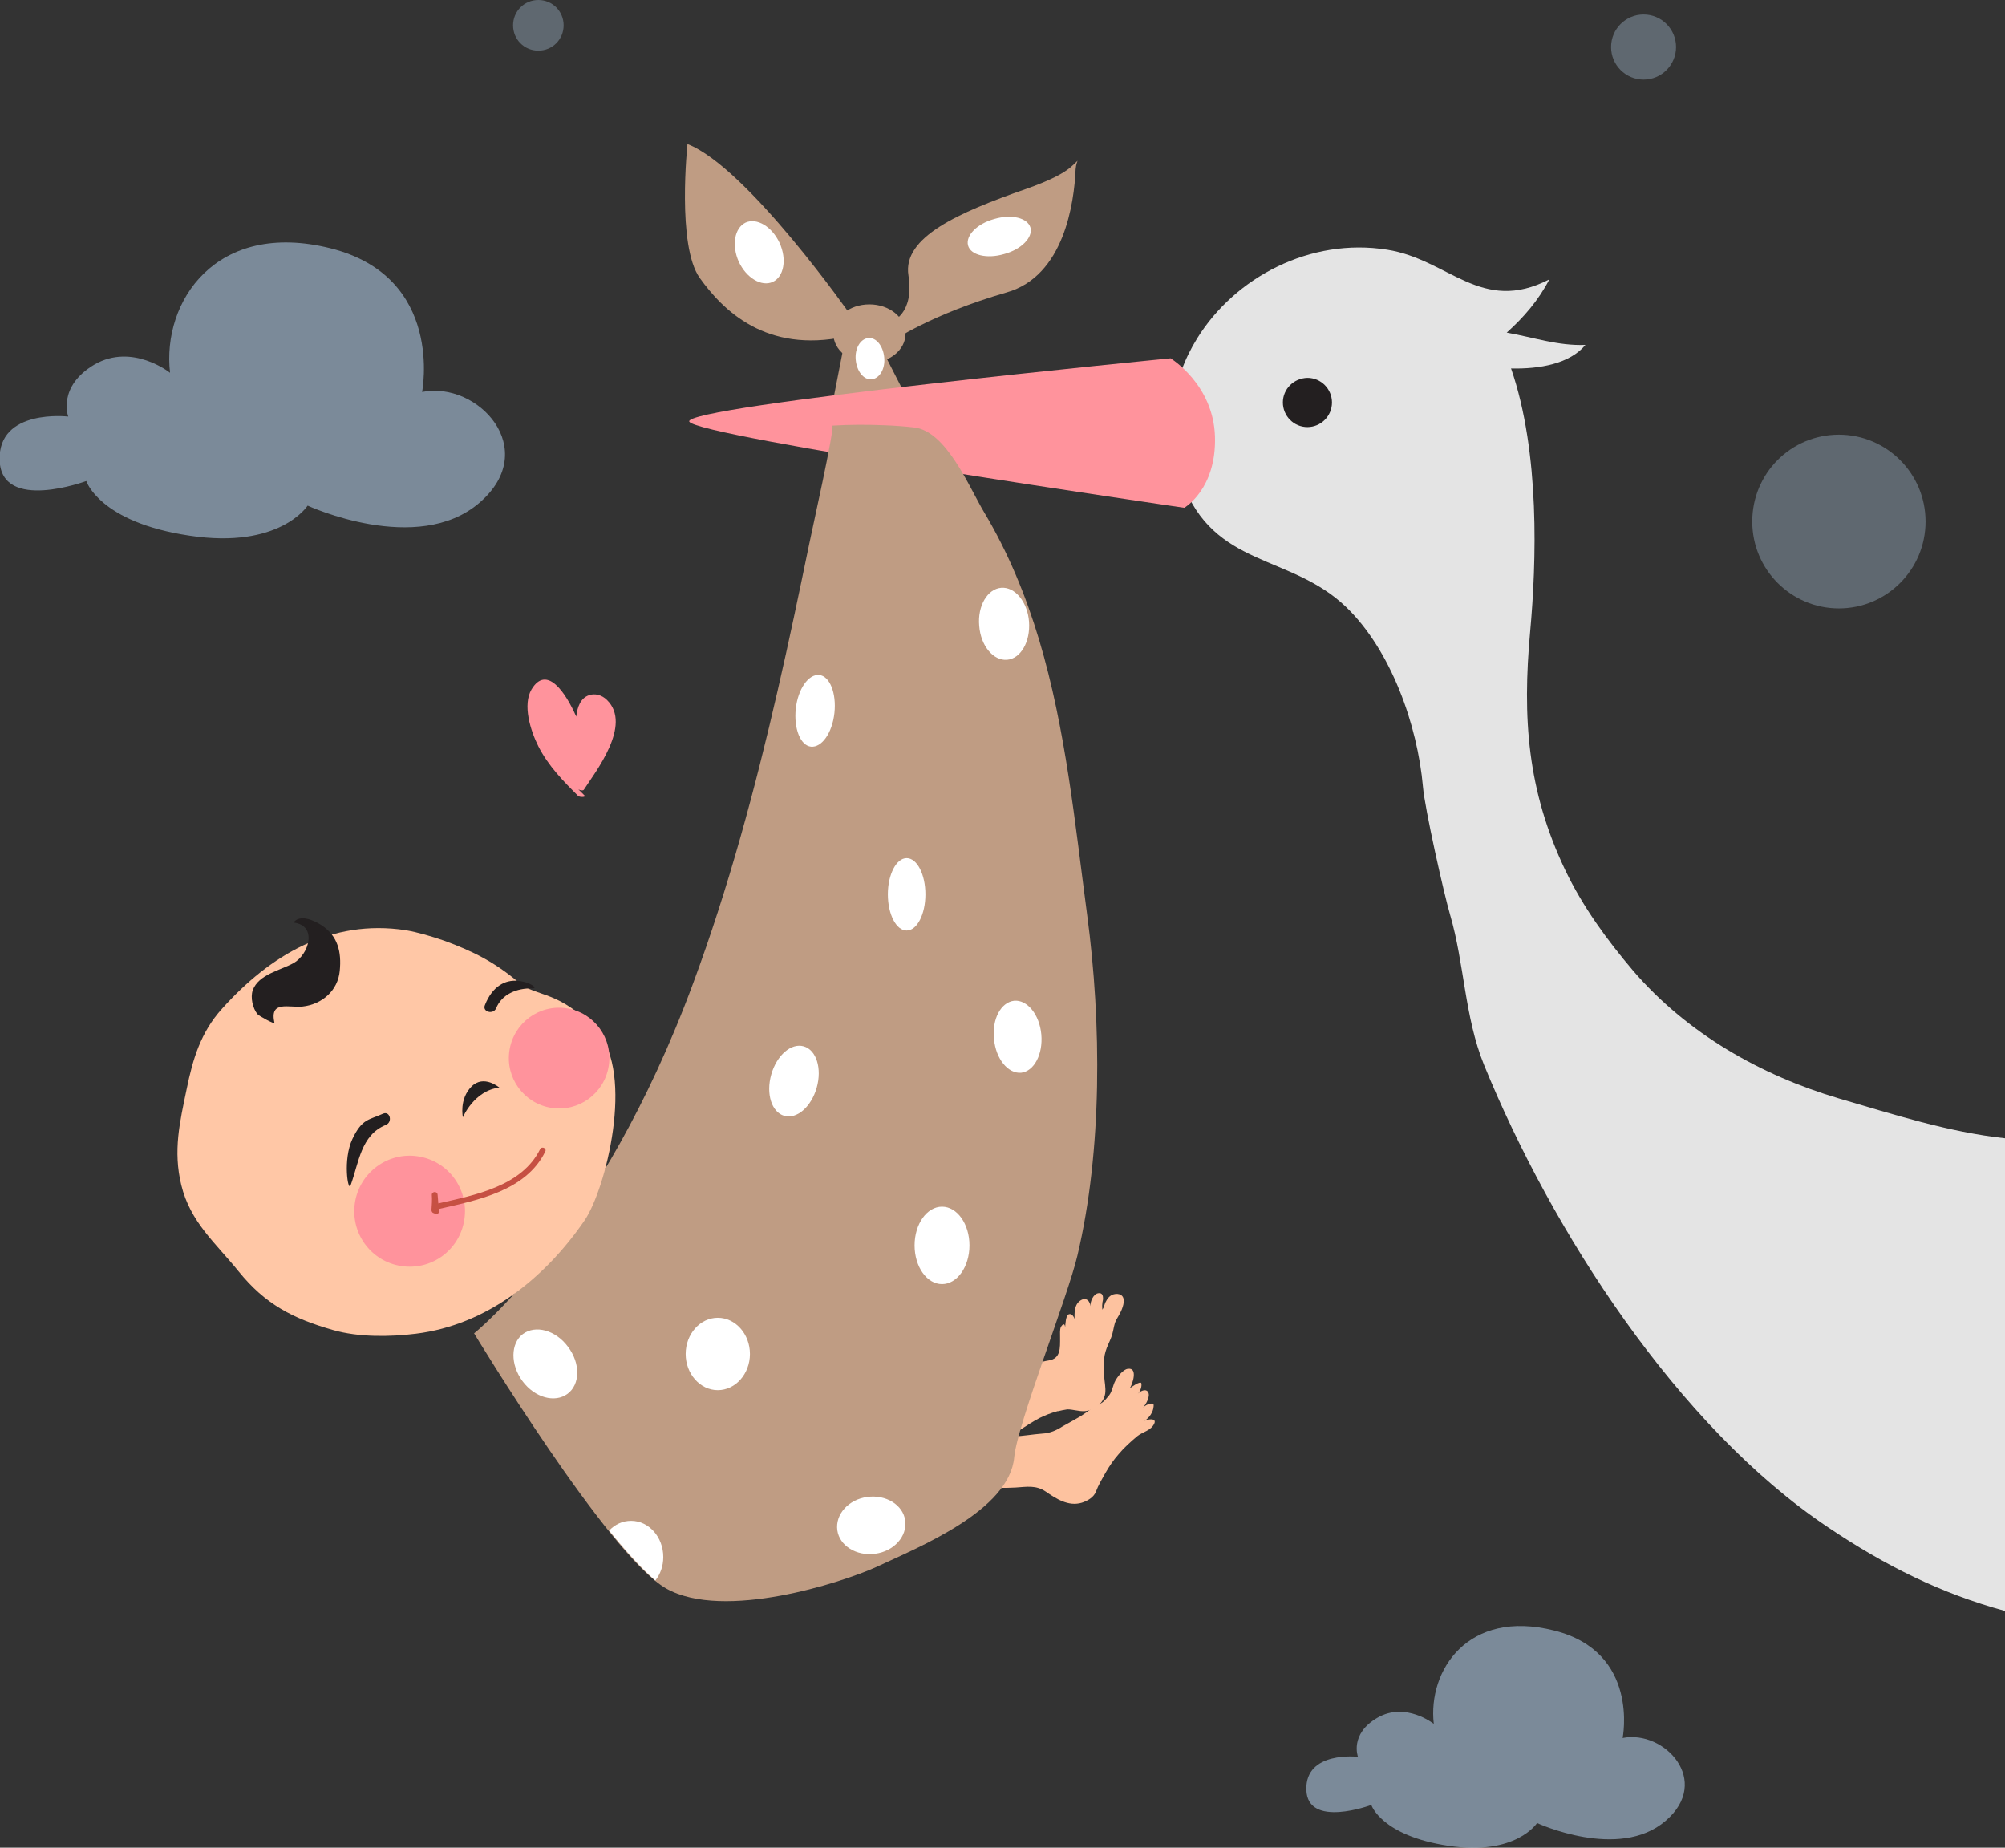<svg width="280" height="258" viewBox="0 0 280 258" fill="none" xmlns="http://www.w3.org/2000/svg">
<rect x="0" y="0" width="280" height="258" fill="#333333" stroke="none"/>
<g clip-path="url(#clip0)">
<path opacity="0.5" d="M214.651 254.563C214.651 254.563 226.098 259.87 232.602 254.26C239.107 248.701 232.451 241.524 226.602 242.687C226.602 242.687 229.022 230.659 217.021 227.677C205.021 224.645 199.373 233.236 200.23 240.716C200.23 240.716 196.297 237.582 192.364 239.857C188.431 242.131 189.642 245.315 189.642 245.315C189.642 245.315 182.28 244.456 182.431 249.914C182.582 255.372 191.507 252.036 191.507 252.036C191.507 252.036 192.869 256.332 202.298 257.747C211.727 259.162 214.651 254.563 214.651 254.563Z" fill="#C4E3FF"/>
<path opacity="0.5" d="M42.961 70.603C42.961 70.603 58.289 77.678 66.962 70.198C75.635 62.718 66.71 53.167 58.945 54.733C58.945 54.733 62.121 38.662 46.137 34.669C30.153 30.677 22.59 42.149 23.749 52.055C23.749 52.055 18.505 47.86 13.211 50.892C7.967 53.975 9.53 58.17 9.53 58.17C9.53 58.17 -0.303 57.008 -0.05 64.285C0.202 71.563 12.051 67.166 12.051 67.166C12.051 67.166 13.866 72.927 26.472 74.797C39.078 76.718 42.961 70.603 42.961 70.603Z" fill="#C4E3FF"/>
<path d="M167.153 47.304C172.447 38.713 182.986 33.153 193.726 34.872C202.348 36.236 206.836 43.918 216.366 39.016C214.853 41.947 212.735 44.373 210.416 46.445C214.147 47.102 217.576 48.315 221.408 48.163C219.24 50.791 215.004 51.55 211.021 51.448C215.105 63.275 214.551 78.638 213.693 88.139C212.584 100.269 213.29 110.377 218.585 121.495C221.055 126.65 224.383 131.198 228.064 135.545C235.577 144.288 245.863 150.15 256.805 153.385C264.419 155.609 272.084 158.085 280 158.944V224.948C271.075 222.522 263.259 218.63 255.293 213.273C234.216 199.173 216.668 171.781 207.239 148.685C204.516 141.963 204.516 134.585 202.5 127.711C201.642 124.78 198.97 112.903 198.718 109.871C197.961 101.28 194.281 90.818 187.978 84.753C180.162 77.274 169.523 79.346 165.086 67.267C162.413 60.09 163.623 53.015 167.153 47.304Z" fill="#E4E4E4"/>
<path d="M179.154 56.199C179.154 58.069 180.666 59.636 182.582 59.636C184.448 59.636 186.011 58.12 186.011 56.199C186.011 54.329 184.498 52.763 182.582 52.763C180.666 52.813 179.154 54.329 179.154 56.199Z" fill="#231F20"/>
<path d="M122.73 47.911L129.285 60.748L115.822 58.574L118.091 47.001L122.73 47.911Z" fill="#BF9C83"/>
<path d="M116.377 46.597C116.377 48.871 118.646 50.69 121.419 50.69C124.192 50.69 126.461 48.871 126.461 46.597C126.461 44.322 124.192 42.503 121.419 42.503C118.595 42.503 116.377 44.322 116.377 46.597Z" fill="#BF9C83"/>
<path d="M118.948 44.221C118.948 44.221 104.376 23.349 96.006 20.114C96.006 20.114 94.493 34.316 97.72 38.814C100.947 43.312 106.948 49.376 118.091 47.001L118.948 44.221Z" fill="#BF9C83"/>
<path d="M124.495 44.929C124.495 44.929 127.722 43.867 126.865 38.46C126.008 33.103 133.924 29.666 143.151 26.432C146.631 25.219 148.496 24.208 149.454 23.399C151.068 22.035 150.312 22.186 150.211 23.652C150.009 28.352 148.597 38.561 140.58 40.835C130.041 43.867 124.495 47.709 124.495 47.709V44.929Z" fill="#BF9C83"/>
<path d="M163.472 50.033C163.472 50.033 169.472 53.672 169.674 61C169.876 68.328 165.388 70.906 165.388 70.906C165.388 70.906 97.367 61 96.258 58.877C95.249 56.704 163.472 50.033 163.472 50.033Z" fill="#FF939C"/>
<path d="M147.79 197.05C147.74 197.05 147.74 197.05 147.69 197.05C146.782 197.303 145.975 197.606 145.168 198.01C143.353 198.971 141.74 200.234 139.975 201.194C139.924 200.942 139.924 200.689 140.025 200.436C140.277 199.324 140.429 198.213 140.681 197.101C141.034 195.484 140.58 193.664 140.983 192.148C142.798 191.39 144.462 190.278 146.429 189.975C148.143 189.722 148.042 188.256 148.042 186.74C148.042 186.285 147.992 185.679 148.143 185.325C148.295 185.022 148.698 184.618 148.748 185.325C148.799 184.921 148.799 183.657 149.303 183.506C149.706 183.405 150.009 183.91 150.059 184.213C150.059 183.304 150.009 182.293 150.765 181.686C151.522 181.08 152.177 181.484 152.278 182.394C152.228 181.788 152.681 180.625 153.438 180.575C153.942 180.524 154.043 180.928 154.043 181.333C154.043 181.585 153.942 181.788 153.942 182.04C153.892 182.343 153.942 182.596 153.942 182.899C153.942 182.899 153.942 182.849 153.992 182.798C154.194 182.546 154.245 182.04 154.446 181.737C154.597 181.434 154.799 181.131 155.102 180.928C155.606 180.575 156.614 180.524 156.867 181.232C157.119 181.939 156.614 183.051 156.261 183.657C156.06 184.011 155.858 184.314 155.707 184.719C155.505 185.376 155.455 186.033 155.203 186.69C154.95 187.397 154.597 188.004 154.396 188.711C154.194 189.368 154.144 190.076 154.144 190.783C154.144 191.238 154.144 191.693 154.194 192.148C154.245 192.957 154.446 193.765 154.345 194.574C154.144 195.938 152.833 196.949 151.471 197.05C150.664 197.101 149.858 196.798 149.051 196.798C148.496 196.899 148.143 196.949 147.79 197.05Z" fill="#FDC29F"/>
<path d="M149.757 198.415C150.009 198.263 150.211 198.162 150.463 198.011C151.32 197.556 152.026 196.949 152.833 196.444C153.186 196.242 153.589 196.09 153.942 195.838C154.295 195.585 154.597 195.181 154.9 194.827C155.354 194.22 155.404 193.462 155.757 192.805C156.06 192.249 156.866 191.188 157.522 191.137C158.934 190.935 158.177 193.26 157.774 193.867C157.875 193.765 159.287 192.755 159.388 193.159C159.488 193.614 159.236 194.321 158.883 194.625C159.186 194.321 159.892 193.867 160.295 194.321C160.749 194.928 159.993 196.141 159.64 196.545C159.892 196.292 160.245 196.09 160.547 196.04C161.001 195.939 161.152 195.939 161.102 196.393C161.052 197.202 160.497 197.96 159.841 198.415C160.245 198.162 161.556 197.96 161.203 198.769C160.749 199.78 159.589 199.931 158.833 200.538C157.925 201.296 156.967 202.155 156.211 203.065C155.505 203.873 154.95 204.682 154.396 205.642C153.891 206.552 153.387 207.36 153.034 208.321C152.732 209.079 151.875 209.584 151.068 209.837C149.202 210.393 147.488 209.281 146.025 208.27C144.664 207.36 143.403 207.613 141.84 207.714C140.176 207.815 138.462 207.765 136.798 207.563C135.487 207.411 134.075 207.259 132.764 207.512C133.47 206.602 133.924 205.288 134.277 204.176C134.731 202.711 135.235 201.296 135.487 199.78C135.79 199.78 136.142 199.881 136.445 199.982C138.109 200.335 139.723 200.689 141.487 200.588C142.849 200.538 144.21 200.285 145.572 200.184C146.631 200.133 147.538 199.729 148.395 199.173C148.849 198.92 149.303 198.668 149.757 198.415Z" fill="#FDC29F"/>
<path d="M123.537 59.383C124.949 59.434 126.31 59.535 127.621 59.686C132.159 60.141 135.336 68.025 137.454 71.563C140.782 77.122 143.252 83.136 145.118 89.352C148.849 101.835 150.11 114.874 151.824 127.762C153.841 142.873 153.942 160.662 150.463 175.319C149.152 180.979 142.093 198.769 141.639 203.469C140.983 210.949 128.277 216.053 122.327 218.833C117.637 220.955 101.099 226.363 93.031 221.814C84.963 217.215 66.206 186.185 66.206 186.185C66.206 186.185 83.955 172.084 96.812 137.263C101.754 123.921 105.435 110.225 108.612 96.377C110.175 89.605 111.587 82.833 112.998 76.01C113.15 75.151 116.679 59.434 116.225 59.434C118.646 59.282 121.117 59.282 123.537 59.383Z" fill="#BF9C83"/>
<path d="M81.635 170.416C84.61 166.07 88.644 149.948 83.4 144.035C78.156 138.122 74.929 139.335 72.408 137.162C69.13 134.382 66.054 132.816 62.02 131.35C60.256 130.744 58.39 130.188 56.625 129.884C46.238 128.318 37.767 133.321 31.01 140.851C28.035 144.136 26.926 147.876 26.069 152.071C25.111 156.67 24.153 160.662 25.312 165.464C26.573 170.669 30.103 173.55 33.33 177.542C37.011 182.091 40.843 184.112 46.541 185.73C50.07 186.74 54.457 186.69 58.087 186.235C67.97 185.022 76.088 178.503 81.635 170.416Z" fill="#FFC7A6"/>
<path d="M49.566 167.94C48.91 172.185 51.785 176.127 56.02 176.784C60.256 177.441 64.189 174.561 64.844 170.315C65.5 166.07 62.626 162.128 58.39 161.471C54.205 160.814 50.221 163.695 49.566 167.94Z" fill="#FF939C"/>
<path d="M71.147 146.663C70.542 150.504 73.164 154.093 76.996 154.699C80.828 155.306 84.408 152.677 85.013 148.837C85.619 144.996 82.997 141.407 79.164 140.801C75.332 140.194 71.752 142.822 71.147 146.663Z" fill="#FF939C"/>
<path d="M67.718 140.346C68.777 137.667 70.593 136.808 72.256 136.96C73.92 137.061 75.332 138.072 74.273 138.021C72.256 137.971 70.088 138.779 69.281 140.801C68.878 141.71 67.315 141.306 67.718 140.346Z" fill="#231F20"/>
<path d="M49.213 159.045C50.574 156.164 51.532 156.417 53.499 155.507C54.457 155.103 54.86 156.67 53.902 157.074C50.373 158.489 50.121 162.381 48.961 165.514C48.608 166.525 47.852 161.926 49.213 159.045Z" fill="#231F20"/>
<path d="M60.256 168.951C60.306 168.243 60.357 167.586 60.306 166.879C60.256 166.373 61.062 166.272 61.113 166.828L61.214 168.041C66.306 166.879 72.862 165.666 75.433 160.46C75.685 160.005 76.391 160.359 76.139 160.814C73.467 166.272 66.71 167.586 61.365 168.799C61.315 168.799 61.315 168.799 61.264 168.799L61.315 169.102C61.365 169.507 60.861 169.658 60.609 169.406C60.457 169.406 60.256 169.254 60.256 168.951Z" fill="#C65043"/>
<path d="M69.735 151.869C69.735 151.869 67.567 149.999 65.853 151.717C64.088 153.486 64.642 156.013 64.642 156.013C64.642 156.013 66.206 152.273 69.735 151.869Z" fill="#231F20"/>
<path d="M123.991 124.881C123.991 127.661 125.15 129.935 126.613 129.935C128.075 129.935 129.235 127.661 129.235 124.881C129.235 122.101 128.075 119.827 126.613 119.827C125.201 119.827 123.991 122.051 123.991 124.881Z" fill="white"/>
<path d="M127.722 173.903C127.722 176.885 129.436 179.311 131.554 179.311C133.672 179.311 135.386 176.885 135.386 173.903C135.386 170.922 133.672 168.496 131.554 168.496C129.436 168.496 127.722 170.922 127.722 173.903Z" fill="white"/>
<path d="M95.754 189.065C95.754 191.845 97.771 194.119 100.241 194.119C102.712 194.119 104.729 191.845 104.729 189.065C104.729 186.285 102.712 184.011 100.241 184.011C97.771 184.011 95.754 186.285 95.754 189.065Z" fill="white"/>
<path d="M107.704 150.049C106.948 152.728 107.754 155.305 109.519 155.811C111.284 156.316 113.301 154.547 114.057 151.869C114.814 149.19 114.007 146.613 112.242 146.107C110.477 145.602 108.46 147.371 107.704 150.049Z" fill="white"/>
<path d="M111.133 98.955C110.83 101.734 111.788 104.11 113.251 104.261C114.763 104.413 116.226 102.341 116.528 99.561C116.831 96.781 115.873 94.406 114.41 94.254C112.898 94.103 111.435 96.225 111.133 98.955Z" fill="white"/>
<path d="M138.815 145.096C139.067 147.876 140.782 149.948 142.597 149.796C144.412 149.594 145.673 147.219 145.421 144.439C145.168 141.66 143.454 139.588 141.639 139.739C139.773 139.941 138.513 142.317 138.815 145.096Z" fill="white"/>
<path d="M136.748 87.381C136.949 90.161 138.714 92.284 140.63 92.132C142.546 91.98 143.908 89.605 143.706 86.825C143.504 84.046 141.74 81.923 139.824 82.075C137.907 82.226 136.496 84.602 136.748 87.381Z" fill="white"/>
<path d="M119.503 50.236C119.654 51.853 120.612 53.066 121.722 52.965C122.831 52.864 123.638 51.499 123.486 49.932C123.335 48.315 122.377 47.102 121.268 47.203C120.158 47.304 119.352 48.669 119.503 50.236Z" fill="white"/>
<path d="M103.166 36.539C104.225 38.814 106.343 40.077 107.906 39.37C109.469 38.662 109.923 36.236 108.864 33.911C107.805 31.637 105.687 30.374 104.124 31.081C102.561 31.839 102.157 34.265 103.166 36.539Z" fill="white"/>
<path d="M140.227 35.478C142.647 34.821 144.261 33.153 143.908 31.789C143.504 30.424 141.286 29.868 138.866 30.576C136.445 31.233 134.832 32.901 135.185 34.265C135.538 35.63 137.807 36.186 140.227 35.478Z" fill="white"/>
<path d="M72.963 192.856C74.677 195.18 77.501 195.939 79.265 194.625C81.03 193.311 81.081 190.379 79.316 188.054C77.601 185.73 74.778 184.972 73.013 186.286C71.299 187.6 71.248 190.531 72.963 192.856Z" fill="white"/>
<path d="M122.226 216.963C124.848 216.609 126.713 214.537 126.411 212.313C126.108 210.14 123.739 208.674 121.117 209.028C118.495 209.382 116.629 211.454 116.931 213.678C117.234 215.851 119.604 217.316 122.226 216.963Z" fill="white"/>
<path d="M85.064 213.728C85.871 212.869 86.93 212.364 88.14 212.364C90.611 212.364 92.627 214.638 92.627 217.417C92.627 218.681 92.224 219.793 91.518 220.702C89.703 219.136 87.434 216.659 85.064 213.728Z" fill="white"/>
<path d="M40.994 134.483C39.179 135.494 36.103 136.05 35.296 138.274C34.943 139.285 35.296 140.801 35.952 141.609C36.153 141.862 38.372 143.075 38.322 142.822C37.616 139.638 40.339 140.75 42.255 140.548C44.977 140.245 47.196 138.324 47.448 135.545C47.7 132.917 47.196 130.693 44.877 129.177C43.868 128.52 41.851 127.61 40.994 128.823C44.372 129.227 43.162 133.27 40.994 134.483Z" fill="#231F20"/>
<path d="M74.223 96.276C76.341 92.739 79.013 96.731 80.475 100.067C80.627 98.702 81.081 97.489 82.24 97.085C83.047 96.782 84.055 97.034 84.761 97.742C88.341 101.229 83.097 107.85 81.534 110.275C81.433 110.427 81.03 110.377 80.778 110.225C81.081 110.528 81.333 110.781 81.635 111.084C81.887 111.337 80.929 111.337 80.728 111.135C78.711 109.113 76.593 106.99 75.181 104.211C74.072 101.987 72.962 98.449 74.223 96.276Z" fill="#FF939C"/>
<path opacity="0.3" d="M229.526 11.118C227.02 11.118 224.988 9.082 224.988 6.57C224.988 4.058 227.02 2.021 229.526 2.021C232.033 2.021 234.064 4.058 234.064 6.57C234.064 9.082 232.033 11.118 229.526 11.118Z" fill="#C4E3FF"/>
<path opacity="0.3" d="M244.704 72.826C244.704 79.548 250.149 84.956 256.805 84.956C263.512 84.956 268.907 79.497 268.907 72.826C268.907 66.105 263.461 60.697 256.805 60.697C250.099 60.697 244.704 66.105 244.704 72.826Z" fill="#C4E3FF"/>
<path opacity="0.3" d="M71.651 3.538C71.651 5.509 73.215 7.075 75.181 7.075C77.147 7.075 78.711 5.509 78.711 3.538C78.711 1.567 77.147 0 75.181 0C73.215 0 71.651 1.567 71.651 3.538Z" fill="#C4E3FF"/>
</g>
<defs>
<clipPath id="clip0">
<rect width="280" height="258" fill="white" transform="matrix(-1 0 0 1 280 0)"/>
</clipPath>
</defs>
</svg>
